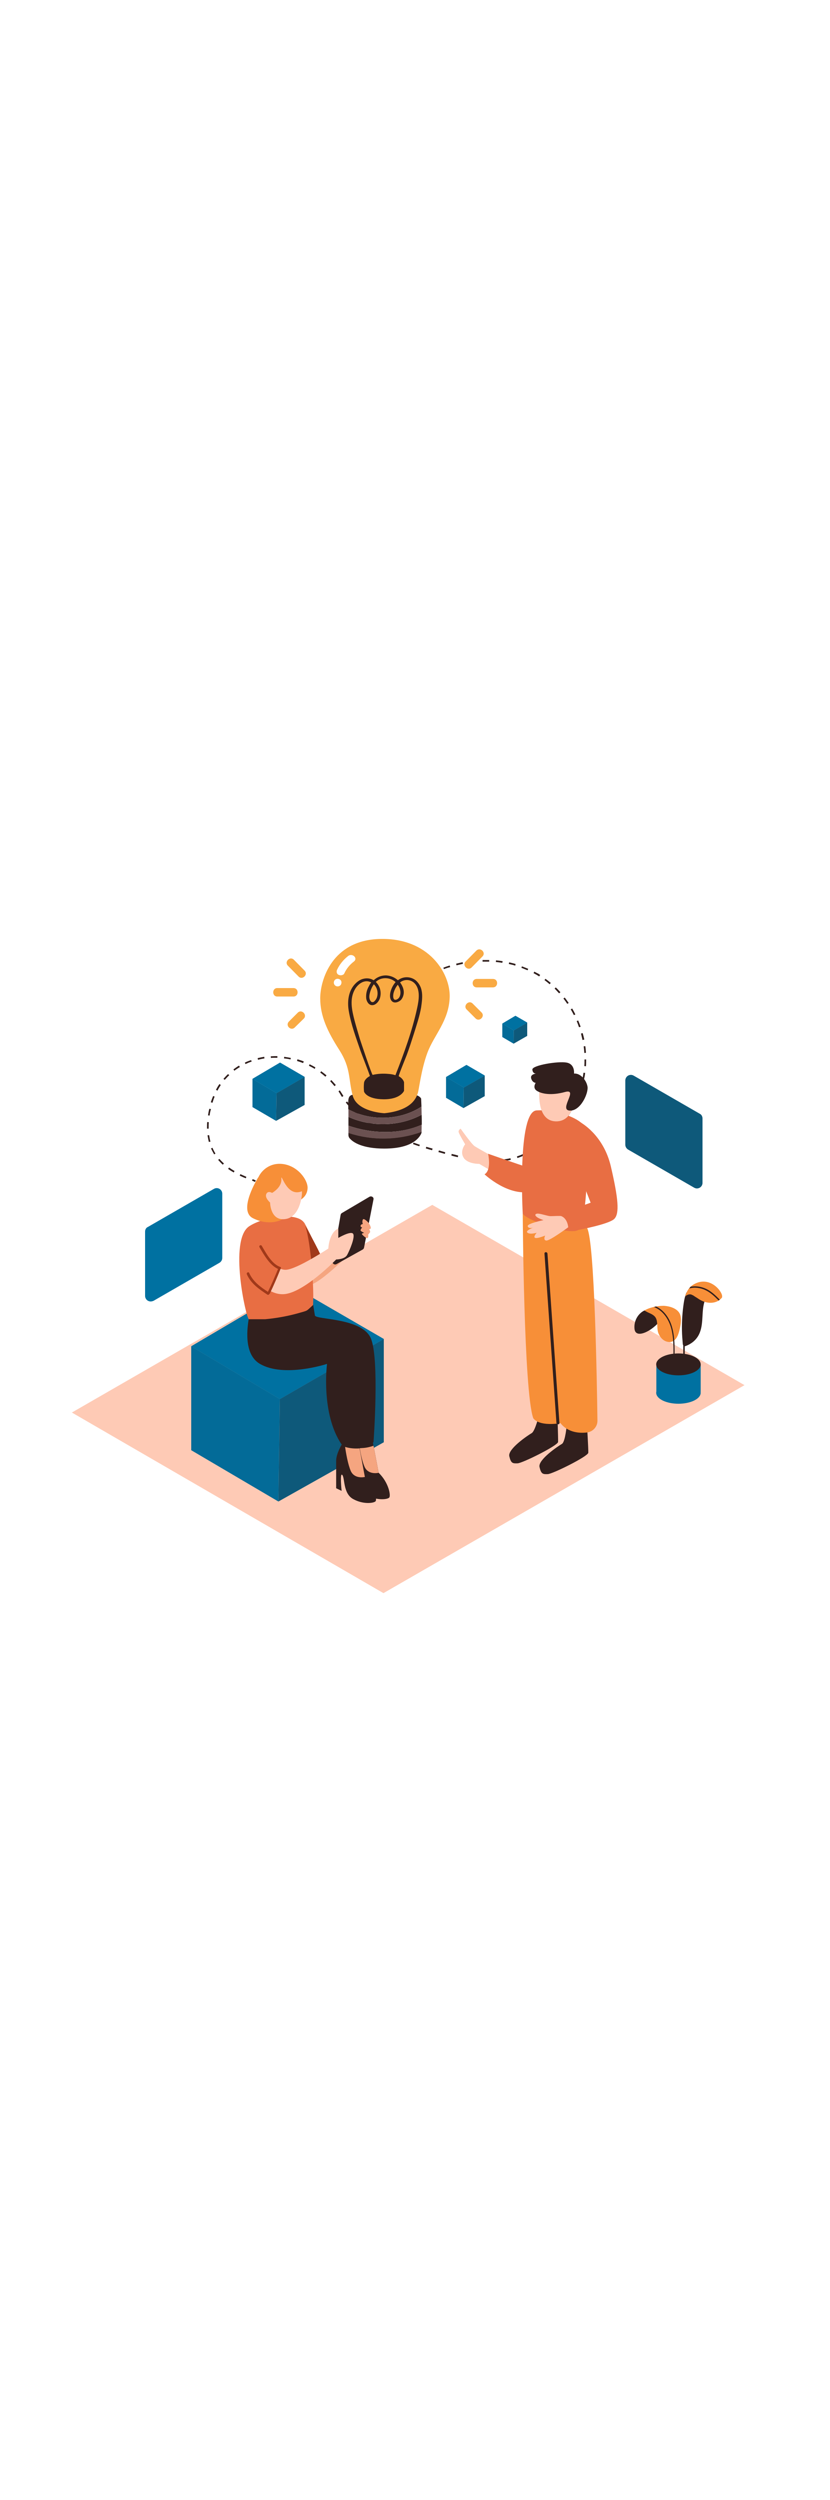 <svg version="1.1" id="Layer_1" xmlns="http://www.w3.org/2000/svg" xmlns:xlink="http://www.w3.org/1999/xlink" x="0px" y="0px" viewBox="0 0 500 500" style="width: 166px;" xml:space="preserve" data-imageid="brainstorming-8" imageName="Brainstorming" class="illustrations_image">
<style type="text/css">
	.st0_brainstorming-8{fill:#FECAB5;}
	.st1_brainstorming-8{fill:url(#SVGID_1_);}
	.st2_brainstorming-8{fill:url(#SVGID_00000070088870942748995910000008157697380455896196_);}
	.st3_brainstorming-8{fill:url(#SVGID_00000047041480737490368350000004261058968769754763_);}
	.st4_brainstorming-8{fill:url(#SVGID_00000162343835082320139540000003776312126409395859_);}
	.st5_brainstorming-8{fill:#311F1D;}
	.st6_brainstorming-8{fill:#68E1FD;}
	.st7_brainstorming-8{opacity:0.29;fill:#311F1D;enable-background:new    ;}
	.st8_brainstorming-8{opacity:7.000000e-02;fill:#311F1D;enable-background:new    ;}
	.st9_brainstorming-8{fill:#F78F38;}
	.st10_brainstorming-8{fill:#E86E43;}
	.st11_brainstorming-8{fill:#6B5151;}
	.st12_brainstorming-8{fill:#F9AA43;}
	.st13_brainstorming-8{fill:#FFFFFF;}
	.st14_brainstorming-8{fill:#F5A580;}
	.st15_brainstorming-8{fill:#A0391A;}
</style>
<polygon id="Base_brainstorming-8" class="st0_brainstorming-8" points="43.3,347.9 231,456.7 448.5,331.4 260.4,222.8 "/>
<g id="Shadow_brainstorming-8">
	
		<linearGradient id="SVGID_1_-brainstorming-8" gradientUnits="userSpaceOnUse" x1="162.202" y1="871.861" x2="150.202" y2="896.121" gradientTransform="matrix(1 0 0 1 0 -498)">
		<stop offset="0" style="stop-color:#6B5151"/>
		<stop offset="1" style="stop-color:#FECAB5"/>
	</linearGradient>
	<path class="st1_brainstorming-8" d="M172.7,336.6c-23.1,13.5-39.6,22.5-75.1,42.8c26.9,16.3,51.8,30,54.8,31.8l75.7-45.5&#10;&#9;&#9;C221.9,362.4,201.4,350.8,172.7,336.6z"/>
	
		<linearGradient id="SVGID_00000012460180952875623770000000952598206794997932_-brainstorming-8" gradientUnits="userSpaceOnUse" x1="214.678" y1="892.766" x2="185.847" y2="909.986" gradientTransform="matrix(1 0 0 1 0 -498)">
		<stop offset="0" style="stop-color:#6B5151"/>
		<stop offset="1" style="stop-color:#FECAB5"/>
	</linearGradient>
	<path style="fill:url(#SVGID_00000012460180952875623770000000952598206794997932_);" d="M207.4,384.4c-11.3,6.6-19.3,11-36.6,20.9&#10;&#9;&#9;c13.1,8,23.3,15.3,24.8,16.2l38.9-22.9C231.4,397,221.4,391.3,207.4,384.4z"/>
	
		<linearGradient id="SVGID_00000137821290659508159970000016013573980765021365_-brainstorming-8" gradientUnits="userSpaceOnUse" x1="333.484" y1="867.243" x2="301.444" y2="886.383" gradientTransform="matrix(1 0 0 1 0 -498)">
		<stop offset="0" style="stop-color:#6B5151"/>
		<stop offset="1" style="stop-color:#FECAB5"/>
	</linearGradient>
	<path style="fill:url(#SVGID_00000137821290659508159970000016013573980765021365_);" d="M322.1,361.5c-11.3,6.6-19.3,11-36.6,20.9&#10;&#9;&#9;c13.1,8,23.3,15.3,24.8,16.2l44.3-26.5C351.5,370.4,336.2,365.5,322.1,361.5z"/>
	
		<linearGradient id="SVGID_00000061465133488972200540000010954630196421843076_-brainstorming-8" gradientUnits="userSpaceOnUse" x1="405.75" y1="832.75" x2="394.46" y2="844.04" gradientTransform="matrix(1 0 0 1 0 -498)">
		<stop offset="0" style="stop-color:#6B5151"/>
		<stop offset="1" style="stop-color:#FECAB5"/>
	</linearGradient>
	<path style="fill:url(#SVGID_00000061465133488972200540000010954630196421843076_);" d="M401.2,330.8c-7.5,4.4-12.9,7.3-24.4,13.9&#10;&#9;&#9;c8.7,5.3,15.5,10.2,16.5,10.8l26.4-15.7C417.7,338.7,410.5,335.4,401.2,330.8z"/>
</g>
<g id="Dashed_Line_brainstorming-8">
	<path class="st5_brainstorming-8" d="M153.6,209c-0.6-0.3-1.2-0.6-1.8-0.8l0.4-0.9c0.6,0.2,1.3,0.5,1.9,0.8L153.6,209z"/>
	<path class="st5_brainstorming-8" d="M148.1,206.8c-1.4-0.5-2.6-1.1-3.7-1.6l0.4-0.9c1.1,0.5,2.3,1,3.6,1.6L148.1,206.8z M140.8,203.3&#10;&#9;&#9;c-1.2-0.7-2.4-1.4-3.4-2.2l0.6-0.8c1,0.7,2.2,1.5,3.3,2.1L140.8,203.3z M134.2,198.6c-1-0.9-1.9-1.9-2.8-2.9l0.8-0.6&#10;&#9;&#9;c0.8,1,1.8,1.9,2.7,2.8L134.2,198.6z M296.6,196.8h-0.9v-1c1.4,0,2.7,0,4-0.1v1C298.7,196.8,297.6,196.8,296.6,196.8L296.6,196.8z&#10;&#9;&#9; M291.6,196.6c-1.3-0.1-2.6-0.2-4-0.4l0.1-1c1.4,0.2,2.7,0.3,4,0.4L291.6,196.6z M303.7,196.4l-0.1-1c1.3-0.2,2.6-0.4,3.9-0.7&#10;&#9;&#9;l0.2,1C306.4,196,305.1,196.2,303.7,196.4z M283.7,195.6c-1.3-0.2-2.6-0.4-4-0.7l0.2-1c1.4,0.3,2.7,0.5,3.9,0.7L283.7,195.6z&#10;&#9;&#9; M311.7,194.6l-0.3-1c1.3-0.4,2.5-0.9,3.7-1.4l0.4,0.9C314.2,193.7,312.9,194.2,311.7,194.6L311.7,194.6z M275.8,194.1&#10;&#9;&#9;c-1.3-0.3-2.6-0.6-3.9-1l0.2-1c1.3,0.3,2.6,0.6,3.9,1L275.8,194.1z M129,192.4c-0.7-1.2-1.3-2.4-1.9-3.6l0.9-0.4&#10;&#9;&#9;c0.5,1.2,1.1,2.4,1.8,3.5L129,192.4z M268,192.1c-1.3-0.4-2.6-0.7-3.9-1.1l0.3-1c1.3,0.4,2.5,0.7,3.8,1.1L268,192.1z M319,191.4&#10;&#9;&#9;l-0.5-0.9c0.7-0.4,1.3-0.8,2-1.2c0.5-0.3,0.9-0.6,1.4-0.9l0.6,0.8l-1.4,0.9C320.4,190.6,319.7,191,319,191.4z M260.3,189.9&#10;&#9;&#9;l-1.8-0.5l-2-0.6l0.3-1l2,0.6l1.8,0.5L260.3,189.9z M252.6,187.5c-1.3-0.4-2.5-0.8-3.8-1.3l0.3-0.9c1.3,0.4,2.5,0.9,3.8,1.3&#10;&#9;&#9;L252.6,187.5z M325.7,186.8l-0.6-0.8c1-0.8,2.1-1.6,3.1-2.5l0.6,0.8C327.8,185.2,326.8,186,325.7,186.8L325.7,186.8z M125.8,184.9&#10;&#9;&#9;c-0.3-1.3-0.6-2.7-0.8-4l1-0.1c0.2,1.3,0.4,2.6,0.8,3.9L125.8,184.9z M245,184.9c-1.2-0.5-2.5-1-3.8-1.4l0.4-0.9&#10;&#9;&#9;c1.2,0.5,2.5,1,3.7,1.4L245,184.9z M237.5,181.9c-1.2-0.5-2.4-1.1-3.7-1.7l0.4-0.9c1.2,0.6,2.4,1.1,3.6,1.6L237.5,181.9z&#10;&#9;&#9; M331.8,181.6l-0.7-0.7c1-0.9,1.9-1.9,2.8-2.8l0.7,0.7C333.8,179.8,332.8,180.7,331.8,181.6L331.8,181.6z M230.3,178.5&#10;&#9;&#9;c-1.2-0.6-2.4-1.3-3.5-1.9l0.5-0.9c1.1,0.6,2.3,1.3,3.5,1.9L230.3,178.5z M124.7,176.9c0-0.3,0-0.6,0-0.9c0-1,0-2.1,0.1-3.1l1,0.1&#10;&#9;&#9;c-0.1,1-0.1,2.1-0.1,3c0,0.3,0,0.6,0,0.9H124.7z M337.4,175.8l-0.8-0.6c0.9-1,1.7-2,2.5-3.1l0.8,0.6&#10;&#9;&#9;C339.1,173.7,338.3,174.8,337.4,175.8L337.4,175.8z M223.3,174.4c-1.1-0.7-2.3-1.5-3.3-2.3l0.6-0.8c1,0.8,2.1,1.5,3.3,2.2&#10;&#9;&#9;L223.3,174.4z M216.8,169.8c-1.1-0.9-2.1-1.8-3.1-2.6l0.7-0.7c0.9,0.9,1.9,1.8,3,2.6L216.8,169.8z M342.3,169.4l-0.8-0.6&#10;&#9;&#9;c0.8-1.1,1.5-2.2,2.1-3.4l0.9,0.5C343.8,167.1,343.1,168.3,342.3,169.4z M126.3,169l-1-0.1c0.2-1.3,0.4-2.6,0.8-4l1,0.2&#10;&#9;&#9;C126.7,166.4,126.4,167.7,126.3,169L126.3,169z M210.9,164.2c-0.9-1-1.8-2-2.6-3.1l0.8-0.6c0.8,1,1.7,2,2.6,3L210.9,164.2z&#10;&#9;&#9; M346.5,162.5l-0.9-0.4c0.6-1.2,1.2-2.4,1.7-3.6l0.9,0.4C347.6,160.1,347,161.3,346.5,162.5L346.5,162.5z M128,161.3l-1-0.3&#10;&#9;&#9;c0.4-1.3,0.9-2.6,1.4-3.8l0.9,0.4C128.8,158.8,128.4,160,128,161.3z M206,157.8c-0.2-0.4-0.5-0.7-0.7-1.1c-0.4-0.8-0.9-1.5-1.4-2.3&#10;&#9;&#9;l0.8-0.6c0.5,0.8,1,1.5,1.5,2.3c0.2,0.4,0.4,0.7,0.7,1.1L206,157.8z M349.7,155.1l-1-0.3c0.5-1.2,0.9-2.5,1.2-3.8l1,0.3&#10;&#9;&#9;C350.5,152.5,350.1,153.8,349.7,155.1L349.7,155.1z M131,154l-0.9-0.5c0.6-1.2,1.3-2.4,2.1-3.5l0.8,0.6&#10;&#9;&#9;C132.3,151.7,131.6,152.8,131,154z M201.5,151.3c-0.8-1-1.7-2-2.6-3l0.7-0.7c0.9,1,1.8,2,2.7,3L201.5,151.3z M135.4,147.5l-0.8-0.6&#10;&#9;&#9;c0.9-1,1.8-2,2.8-2.9l0.7,0.7C137.2,145.5,136.3,146.5,135.4,147.5L135.4,147.5z M351.8,147.3l-1-0.2c0.3-1.3,0.5-2.6,0.7-3.9&#10;&#9;&#9;l1,0.1C352.4,144.7,352.1,146,351.8,147.3L351.8,147.3z M196,145.6c-1-0.9-2-1.7-3.1-2.5l0.6-0.8c1.1,0.8,2.1,1.6,3.2,2.5&#10;&#9;&#9;L196,145.6z M141.2,142l-0.6-0.8c1.1-0.8,2.2-1.6,3.4-2.3l0.5,0.9C143.3,140.5,142.2,141.2,141.2,142z M189.6,140.9&#10;&#9;&#9;c-1.1-0.7-2.3-1.3-3.5-1.9l0.4-0.9c1.2,0.6,2.4,1.2,3.5,1.9L189.6,140.9z M353,139.3l-1-0.1c0.1-1.3,0.1-2.6,0.1-4h1&#10;&#9;&#9;C353.1,136.7,353.1,138,353,139.3z M147.9,138l-0.4-0.9c1.2-0.6,2.5-1.1,3.8-1.5l0.3,0.9C150.3,136.9,149.1,137.4,147.9,138z&#10;&#9;&#9; M182.6,137.4c-1.2-0.5-2.5-0.9-3.7-1.3l0.3-1c1.3,0.4,2.6,0.8,3.8,1.3L182.6,137.4z M155.4,135.4l-0.2-1c1.3-0.3,2.6-0.6,4-0.8&#10;&#9;&#9;l0.1,1C157.9,134.8,156.6,135.1,155.4,135.4L155.4,135.4z M175,135.2c-1.3-0.3-2.6-0.5-3.9-0.6l0.1-1c1.3,0.2,2.7,0.4,4,0.7&#10;&#9;&#9;L175,135.2z M163.2,134.3l-0.1-1c0.8,0,1.6-0.1,2.4-0.1l0,0c0.5,0,1.1,0,1.6,0v1c-0.5,0-1.1,0-1.6,0&#10;&#9;&#9;C164.8,134.2,164,134.2,163.2,134.3L163.2,134.3z M352,131.3c-0.1-1.3-0.2-2.6-0.4-4l1-0.1c0.2,1.3,0.3,2.7,0.4,4L352,131.3z&#10;&#9;&#9; M350.9,123.5c-0.3-1.3-0.6-2.6-0.9-3.9l1-0.3c0.4,1.3,0.7,2.6,1,3.9L350.9,123.5z M229.7,118.6l-1-0.2c0.3-1.3,0.7-2.6,1.2-3.9&#10;&#9;&#9;l0.9,0.3C230.3,116,230,117.3,229.7,118.6L229.7,118.6z M348.8,115.8c-0.4-1.2-0.9-2.5-1.4-3.7l0.9-0.4c0.5,1.2,1,2.5,1.5,3.8&#10;&#9;&#9;L348.8,115.8z M232.3,111.1l-0.9-0.4c0.6-1.2,1.2-2.4,1.8-3.6l0.9,0.5C233.4,108.8,232.8,109.9,232.3,111.1L232.3,111.1z&#10;&#9;&#9; M345.7,108.5c-0.6-1.2-1.2-2.3-1.9-3.5l0.9-0.5c0.7,1.2,1.3,2.3,1.9,3.6L345.7,108.5z M236.2,104.2l-0.8-0.6&#10;&#9;&#9;c0.7-1.1,1.5-2.2,2.4-3.3l0.8,0.6C237.6,102.1,236.9,103.1,236.2,104.2L236.2,104.2z M341.7,101.7c-0.7-1.1-1.5-2.2-2.3-3.2&#10;&#9;&#9;l0.8-0.6c0.8,1,1.6,2.2,2.4,3.3L341.7,101.7z M241,98l-0.7-0.7c0.9-1,1.9-2,2.8-2.9l0.7,0.7C242.9,96.1,241.9,97,241,98z&#10;&#9;&#9; M336.8,95.4c-0.9-1-1.8-2-2.7-2.9l0.7-0.7c1,0.9,1.9,1.9,2.8,2.9L336.8,95.4z M246.7,92.5l-0.6-0.8c1-0.8,2.1-1.7,3.2-2.5l0.6,0.8&#10;&#9;&#9;C248.8,90.8,247.8,91.7,246.7,92.5L246.7,92.5z M331.1,89.9c-1-0.9-2-1.7-3.1-2.5l0.6-0.8c1.1,0.8,2.1,1.6,3.2,2.5L331.1,89.9z&#10;&#9;&#9; M253.1,87.9l-0.5-0.8c1.1-0.7,2.3-1.4,3.4-2.1l0.5,0.9C255.4,86.4,254.3,87.1,253.1,87.9L253.1,87.9z M324.8,85.2&#10;&#9;&#9;c-0.5-0.3-1-0.7-1.6-1s-1.2-0.7-1.8-1l0.5-0.9c0.6,0.3,1.2,0.7,1.9,1s1.1,0.7,1.6,1L324.8,85.2z M260,83.9l-0.5-0.9&#10;&#9;&#9;c1.2-0.6,2.4-1.2,3.7-1.7l0.4,0.9C262.5,82.8,261.3,83.3,260,83.9L260,83.9z M317.8,81.5c-1.2-0.5-2.4-1-3.7-1.5l0.3-0.9&#10;&#9;&#9;c1.3,0.5,2.5,1,3.8,1.5L317.8,81.5z M267.4,80.8l-0.3-0.9c1.3-0.5,2.5-0.9,3.8-1.3l0.3,1C269.9,79.9,268.6,80.3,267.4,80.8&#10;&#9;&#9;L267.4,80.8z M310.4,78.7c-1.2-0.4-2.5-0.7-3.9-1l0.2-1c1.3,0.3,2.6,0.6,3.9,1L310.4,78.7z M275,78.5l-0.2-1&#10;&#9;&#9;c1.3-0.3,2.6-0.6,3.9-0.9l0.2,1C277.6,77.9,276.3,78.2,275,78.5z M302.6,77c-1.3-0.2-2.6-0.4-3.9-0.5l0.1-1c1.3,0.1,2.7,0.3,4,0.5&#10;&#9;&#9;L302.6,77z M282.8,77l-0.1-1c1.3-0.2,2.7-0.3,4-0.4l0.1,1C285.5,76.6,284.1,76.8,282.8,77L282.8,77z M294.7,76.3c-1.3,0-2.6,0-4,0&#10;&#9;&#9;v-1c1.4,0,2.7,0,4,0V76.3z"/>
	<path class="st5_brainstorming-8" d="M228.5,124.6l-1-0.1c0.1-0.7,0.2-1.3,0.3-2l1,0.2C228.7,123.2,228.6,123.9,228.5,124.6z"/>
</g>
<g id="Big_Box_brainstorming-8">
	<polygon class="st6_brainstorming-8 targetColor" points="167.7,401.5 231.2,365.8 231.2,303.6 168.6,339.8 &#9;" style="fill: rgb(0, 113, 161);"/>
	<polygon class="st6_brainstorming-8 targetColor" points="115.2,308 115.2,370.6 167.7,401.5 168.6,339.8 &#9;" style="fill: rgb(0, 113, 161);"/>
	<polygon class="st6_brainstorming-8 targetColor" points="115.2,308 168.6,339.8 231.2,303.6 176.5,271.9 &#9;" style="fill: rgb(0, 113, 161);"/>
	<polygon class="st7_brainstorming-8" points="167.7,401.5 231.2,365.8 231.2,303.6 168.6,339.8 &#9;"/>
	<polygon class="st8_brainstorming-8" points="115.2,308 115.2,370.6 167.7,401.5 168.6,339.8 &#9;"/>
	<polygon class="st6_brainstorming-8 targetColor" points="115.2,308 168.6,339.8 231.2,303.6 176.5,271.9 &#9;" style="fill: rgb(0, 113, 161);"/>
</g>
<g id="Character_Male_brainstorming-8">
	<path class="st5_brainstorming-8" d="M324.9,348.8c0,0-2.5,10.3-4.6,11.5s-14.5,9.5-13.5,13.9s2.1,4.4,5,4.3s24.3-10.7,24.4-12.9&#10;&#9;&#9;s-0.5-18.6-0.5-18.6L324.9,348.8z"/>
	<path class="st5_brainstorming-8" d="M341.5,354.7c0,0-0.9,10.9-3,12.1s-14.5,9.5-13.5,13.9s2.1,4.4,5,4.3s24.3-10.7,24.4-12.9s-0.9-18.4-0.9-18.4&#10;&#9;&#9;L341.5,354.7z"/>
	<path class="st9_brainstorming-8" d="M314.9,228c0,0,0.6,106.9,6.3,123.2c0,0,2.4,5.2,16.5,3.1c0,0,4.4,7,16,5.6c3.6-0.5,6.3-3.6,6.2-7.2&#10;&#9;&#9;c-0.3-23.1-1.7-107.6-6.2-115.9C348.4,227.2,314.9,228,314.9,228z"/>
	<path class="st0_brainstorming-8" d="M294,192.1c0,0-6.1-3.4-8-4.6s-8.5-10.6-8.5-10.6s-1.5,0.8-1.2,2.1s3.9,7.3,3.9,7.3s-3.4,4.2-0.9,8.1&#10;&#9;&#9;s9.4,3.7,9.4,3.7l7.2,4.2L294,192.1z"/>
	<path class="st10_brainstorming-8" d="M314.9,228c0,0-3.4-61.4,8.3-62.1s29.7,5,30.5,13.1s0.2,55.4-5.3,58.9S316.2,231.6,314.9,228z"/>
	<path class="st0_brainstorming-8" d="M325,152.6c0,0-2.4,19.5,9.7,19.9s12.1-17.7,12.1-17.7s3.7-2.8,2.2-5s-3.1-1.2-3.1-1.2s-4-8.3-10.6-7.4&#10;&#9;&#9;C329.4,141.9,325,146.8,325,152.6z"/>
	<path class="st5_brainstorming-8" d="M345.8,143.7c0,0,0.7-5.6-4.4-6.6s-20.9,1.6-20.7,4.2s2.2,2.4,2.2,2.4s-3.7,0.4-2.9,3s2.7,2.6,2.7,2.6&#10;&#9;&#9;s-2.1,3,0.7,4.8s8.6,3,17,0.7s-3.9,10.7,2.7,11.2s11.6-10.6,10.8-14.6S349.5,143.4,345.8,143.7z"/>
	<path class="st10_brainstorming-8" d="M349.5,173c0,0,14,7.3,18.5,26.7s5.3,28.4,2,31.6s-21.6,6.6-21.6,6.6c-1.1-4.7-0.7-9.6,1-14.1l6.4-2.3&#10;&#9;&#9;l-7.4-19.1"/>
	<path class="st10_brainstorming-8" d="M316.2,199.6c-1.7-0.4-22.2-7.6-22.2-7.6s2.3,9.7-2.1,12.4c0,0,15,14.2,29.2,10.1S316.2,199.6,316.2,199.6z"/>
	<path class="st5_brainstorming-8" d="M329.8,252.2c-0.1-1.2-1.9-1.2-1.8,0l7.2,101.9c0.1,1.2,1.9,1.2,1.8,0L329.8,252.2z"/>
	<path class="st0_brainstorming-8" d="M338.2,229.6c-0.7-0.3-4.6,0-6.5,0s-6.5-1.8-8.2-1.5s-1.1,1.5,0.6,2.5c1.1,0.6,2.2,1,3.3,1.4c0,0-10,2-9.5,3.7&#10;&#9;&#9;s3.3,0.8,3.3,0.8s-5.1,1.9-3.4,3.1s5.5,0,5.5,0s-2.3,2.6-0.9,3.1s6-1.4,6-1.4s-1.4,2.8,0.7,3s13.2-8,13.2-8S342,231.2,338.2,229.6z&#10;&#9;&#9;"/>
</g>
<g id="Lamp_brainstorming-8">
	<path class="st5_brainstorming-8" d="M254.1,174.5c0-1.9,0-3.9-0.1-6c-13.1,7.1-30.3,7.6-44.1,1.3v5.3c7.2,2.5,14.8,3.8,22.4,3.8&#10;&#9;&#9;C239.8,178.9,247.2,177.5,254.1,174.5z"/>
	<path class="st5_brainstorming-8" d="M209.9,179.4v1.4c0,0.8,0.4,1.7,1,2.2c1.9,2.1,7.4,5.9,20.6,5.9c18,0,21.5-7.5,22.3-9.1&#10;&#9;&#9;c0.1-0.4,0.2-0.8,0.2-1.2C239.8,183.9,224.3,184.1,209.9,179.4z"/>
	<path class="st5_brainstorming-8" d="M253.9,163.6c-0.1-2.8-0.2-4.8-0.2-4.8s-0.8-2-4.5-2.4s-36.6,0-36.6,0c-0.6,0.3-2.8,0.1-2.8,4.2v4.6&#10;&#9;&#9;C223.4,172.6,241.3,171.9,253.9,163.6z"/>
	<path class="st11_brainstorming-8" d="M254,168.5c0-1.7-0.1-3.4-0.1-4.9c-12.6,8.3-30.5,9-44,1.6v4.6C223.7,176.1,240.9,175.6,254,168.5z"/>
	<path class="st11_brainstorming-8" d="M232.3,178.9c-7.6,0-15.2-1.3-22.4-3.8v4.4c14.3,4.7,29.8,4.5,44-0.6c0.1-1,0.1-2.6,0.1-4.4&#10;&#9;&#9;C247.2,177.4,239.8,178.9,232.3,178.9z"/>
	<path class="st12_brainstorming-8" d="M231.6,167.6c0,0-16.4-0.7-19.1-10.5s-1-16.5-8.1-27.6s-11.5-20.4-11.5-31.1s6.8-35.1,36.1-35.8&#10;&#9;&#9;s42.3,20.7,41.9,35s-9.5,23-13.4,33.5s-5.1,22.7-5.9,24.7S248.6,165.8,231.6,167.6z"/>
	<path class="st5_brainstorming-8" d="M254,93.8c-0.4-2.4-1.7-4.6-3.5-6.2c-3.1-2.5-7.6-2.6-10.8-0.1c-1.9-1.7-4.2-2.7-6.7-2.9&#10;&#9;&#9;c-2.9-0.2-5.8,0.9-7.9,2.9c-0.5-0.3-1.1-0.6-1.7-0.8c-2.7-0.8-5.6-0.2-7.8,1.5c-5.6,4.2-6.6,11.5-5.5,17.8&#10;&#9;&#9;c1.4,8.2,4.4,16.2,7.1,24.1c0.4,1.3,5.8,15,5.6,15.1s-0.4,0.2-0.5,0.3c0,0-2.6,1.4-3,3.7c-0.2,1.8-0.2,3.6,0,5.4&#10;&#9;&#9;c0,0,1.4,4.5,11.7,4.6s12.4-5.1,12.4-5.1V149c0,0-0.3-2.1-3.2-3.7c-0.3-0.2,4.4-11.6,4.8-12.7c1.6-4.3,3-8.7,4.4-13.1&#10;&#9;&#9;c1.6-5.2,3.4-10.4,4.3-15.7C254.1,100.8,254.7,97.1,254,93.8z M241.2,94.2c0.2,1.8-0.3,4.3-2.5,5c-2.4,0.7-1.9-3.3-1.5-4.4&#10;&#9;&#9;c0.5-1.7,1.3-3.2,2.4-4.6C240.5,91.4,241,92.7,241.2,94.2L241.2,94.2z M225.2,89.9c2.1,2.1,2.8,5.3,1.8,8.1&#10;&#9;&#9;c-0.3,0.8-0.8,1.5-1.4,2.1c-0.5,0.6-1.4,0.8-2,0.3c-0.2-0.2-0.4-0.4-0.5-0.6c-1-1.6-0.6-3.6-0.1-5.3&#10;&#9;&#9;C223.5,92.8,224.2,91.3,225.2,89.9L225.2,89.9z M238.2,144.7c-1.4-0.5-2.9-0.7-4.4-0.8c-3.1-0.3-6.3-0.1-9.3,0.6&#10;&#9;&#9;c-0.5,0.1-7.1-19.8-7.7-21.6c-1.1-3.7-2.2-7.4-3.2-11.1c-1.6-6.2-3.2-13.1,0.3-19c1.9-3.2,5.8-6.1,9.7-4l0,0&#10;&#9;&#9;c-0.7,0.9-1.2,1.9-1.7,2.9c-1.1,2.1-1.5,4.4-1.3,6.7c0.2,1.7,1.4,4.1,3.6,4.1s3.8-2.1,4.5-3.7c0.8-2.2,0.8-4.6,0-6.8&#10;&#9;&#9;c-0.5-1.3-1.3-2.5-2.3-3.5c0.8-0.8,1.8-1.4,2.9-1.8c3.1-1,6.6-0.3,9,1.9c-1.3,1.5-2.3,3.3-2.9,5.3c-0.6,1.9-0.9,4.9,0.9,6.4&#10;&#9;&#9;c1.6,1.3,4.1,0.2,5.3-1c1.5-1.8,2-4.2,1.4-6.5c-0.4-1.5-1.1-2.8-2-4c2.5-2,6-1.9,8.4,0.2c4.1,3.7,2.9,10.6,1.9,15.2&#10;&#9;&#9;C248.3,118.1,243.4,131.4,238.2,144.7L238.2,144.7z"/>
	<path class="st13_brainstorming-8" d="M209.7,72.9c-2.8,2.2-5.1,5-6.6,8.2c-0.6,1.1-0.3,2.5,0.8,3.1c0,0,0,0,0.1,0c1,0.6,2.9,0.3,3.4-0.8&#10;&#9;&#9;c1.3-2.9,3.3-5.3,5.8-7.2C215.8,74.2,212.2,70.9,209.7,72.9z"/>
	<path class="st13_brainstorming-8" d="M203.4,86.6c-1.3,0-2.3,1-2.3,2.3s1,2.3,2.3,2.3l0,0c1.3,0,2.3-1,2.3-2.3C205.8,87.7,204.7,86.6,203.4,86.6&#10;&#9;&#9;C203.5,86.6,203.5,86.6,203.4,86.6z"/>
	<path class="st12_brainstorming-8" d="M287,69.6l-6.5,6.6c-2.3,2.3,1.3,5.9,3.6,3.6l6.5-6.6C293,70.9,289.4,67.3,287,69.6z"/>
	<path class="st12_brainstorming-8" d="M297,86.7h-9.8c-3.3,0-3.3,5.1,0,5.1h9.8C300.3,91.7,300.3,86.7,297,86.7z"/>
	<path class="st12_brainstorming-8" d="M290.1,106.9l-5.4-5.4c-2.3-2.3-5.9,1.3-3.6,3.6l5.4,5.4C288.8,112.8,292.4,109.2,290.1,106.9z"/>
	<path class="st12_brainstorming-8" d="M177,75.1l6.5,6.6c2.3,2.3-1.3,5.9-3.6,3.6l-6.5-6.6C171.1,76.4,174.7,72.8,177,75.1z"/>
	<path class="st12_brainstorming-8" d="M167,92.2h9.8c3.3,0,3.3,5.1,0,5.1H167C163.8,97.3,163.8,92.2,167,92.2z"/>
	<path class="st12_brainstorming-8" d="M174,112.4l5.4-5.4c2.3-2.3,5.9,1.3,3.6,3.6l-5.4,5.3C175.3,118.3,171.7,114.8,174,112.4z"/>
</g>
<g id="Screen_1_brainstorming-8">
	<path class="st6_brainstorming-8 targetColor" d="M87.4,238.9v38.7c0,1.9,1.5,3.4,3.4,3.4c0.6,0,1.2-0.2,1.7-0.4l39.7-22.9c1-0.6,1.7-1.7,1.7-2.9v-38.7&#10;&#9;&#9;c0-1.9-1.5-3.4-3.4-3.4c-0.6,0-1.2,0.2-1.7,0.5l-39.7,22.9C88.1,236.5,87.4,237.6,87.4,238.9z" style="fill: rgb(0, 113, 161);"/>
</g>
<g id="Screen_2_brainstorming-8">
	<path class="st6_brainstorming-8 targetColor" d="M423.2,170.8v38.7c0,1.9-1.5,3.4-3.4,3.4c-0.6,0-1.2-0.2-1.7-0.5l-39.7-22.9c-1-0.6-1.7-1.7-1.7-2.9v-38.7&#10;&#9;&#9;c0-1.9,1.5-3.4,3.4-3.4c0.6,0,1.2,0.2,1.7,0.5l39.7,22.9C422.6,168.4,423.2,169.6,423.2,170.8z" style="fill: rgb(0, 113, 161);"/>
	<path class="st7_brainstorming-8" d="M423.2,170.8v38.7c0,1.9-1.5,3.4-3.4,3.4c-0.6,0-1.2-0.2-1.7-0.5l-39.7-22.9c-1-0.6-1.7-1.7-1.7-2.9v-38.7&#10;&#9;&#9;c0-1.9,1.5-3.4,3.4-3.4c0.6,0,1.2,0.2,1.7,0.5l39.7,22.9C422.6,168.4,423.2,169.6,423.2,170.8z"/>
</g>
<g id="Plant_brainstorming-8">
	<polyline class="st6_brainstorming-8 targetColor" points="395.4,318.9 395.4,335.4 422.1,335.4 422.1,318.9 &#9;" style="fill: rgb(0, 113, 161);"/>
	<ellipse class="st5_brainstorming-8" cx="408.7" cy="318.9" rx="13.4" ry="6.6"/>
	<ellipse class="st6_brainstorming-8 targetColor" cx="408.7" cy="336" rx="13.4" ry="6.6" style="fill: rgb(0, 113, 161);"/>
	<path class="st5_brainstorming-8" d="M423.6,280.5c-2.8-1.1-6.7-5-10.1-4.9c-1.3,3.2-1.7,6.9-2.1,10.1c-0.6,5.6-0.8,11.3-0.4,16.9&#10;&#9;&#9;c0.1,1.3,0.2,2.5,0.3,3.8c0,0.4,0.1,0.7,0.3,1.1v13.1c0,0.2,0.3,0.4,0.5,0.4s0.3-0.2,0.4-0.4V308c1.3-0.4,2.6-1,3.8-1.8&#10;&#9;&#9;c2.5-1.6,4.4-4,5.4-6.8c2.2-6,0.8-12.7,2.8-18.6C424.2,280.8,424,280.7,423.6,280.5z"/>
	<path class="st9_brainstorming-8" d="M417.9,270.7c-1.6,0.9-2.9,2.3-3.8,3.9c-0.2,0.4-0.4,0.8-0.6,1.2l-0.1,0.2l0,0c-0.3,0.7-0.5,1.4-0.6,2.1&#10;&#9;&#9;c0.3-0.5,0.8-0.9,1.4-1.1c0.7-0.3,1.5-0.4,2.2-0.2c0.7,0.3,1.4,0.6,2,1.1c1,0.6,1.9,1.2,2.8,1.8c4.4,2.8,10.3,3.1,13.7-1&#10;&#9;&#9;c0.1-0.2,0.1-0.3,0.1-0.5C435.6,275.4,427.7,265,417.9,270.7z"/>
	<path class="st5_brainstorming-8" d="M433,280.4l0.5-0.4c0-0.1,0-0.2-0.1-0.3c-2.7-2.7-5.5-5.4-9.2-6.8c-2.6-1-5.5-1.3-8.2-0.8&#10;&#9;&#9;c-0.3,0.4-0.6,0.7-0.8,1.1c3-1,6.7-0.4,9.4,0.8c3.2,1.4,5.8,3.9,8.2,6.3C432.9,280.4,432.9,280.4,433,280.4z"/>
	<path class="st5_brainstorming-8" d="M388.2,286.4c-4,2-6.3,6.3-6,10.7c0.3,7.9,13.3,0.2,16.7-6.5s4,2.8,4,2.8"/>
	<path class="st9_brainstorming-8" d="M399.9,283.6c-2.4,0-4.9,0.3-7.2,1c-1.6,0.4-3.1,1-4.5,1.8c0.8,0.5,1.7,1,2.6,1.4c1.6,0.7,3.3,1.5,4.2,3&#10;&#9;&#9;c0.2,0.4,0.4,0.8,0.5,1.2c0.8,2.6,0.1,5.7,1.2,8.3s3.2,4.9,6.3,5.1c3.7,0.2,5.3-3.3,6.1-6.3s1.7-7.2,0.6-10.3&#10;&#9;&#9;C408.2,285.1,403.3,283.8,399.9,283.6z"/>
	<path class="st5_brainstorming-8" d="M404.7,295.9c-1.5-5-4.8-9.7-9.5-11.9H395l-0.2,0.1c-0.3,0.1-0.6,0.2-0.9,0.2c5.5,2.1,9,7.5,10.5,13.1&#10;&#9;&#9;c1.8,7.1,1.2,14.9,1.2,22.2c0,0.2,0.2,0.4,0.4,0.3c0.2,0,0.3-0.2,0.3-0.3C406.3,311.9,407,303.5,404.7,295.9z"/>
</g>
<g id="Small_Boxes_brainstorming-8">
	<polygon class="st6_brainstorming-8 targetColor" points="166.3,172.2 183.5,162.6 183.5,145.7 166.6,155.5 &#9;" style="fill: rgb(0, 113, 161);"/>
	<polygon class="st6_brainstorming-8 targetColor" points="152.1,146.9 152.1,163.9 166.3,172.2 166.6,155.5 &#9;" style="fill: rgb(0, 113, 161);"/>
	<polygon class="st6_brainstorming-8 targetColor" points="152.1,146.9 166.6,155.5 183.5,145.7 168.7,137.1 &#9;" style="fill: rgb(0, 113, 161);"/>
	<polygon class="st7_brainstorming-8" points="166.3,172.2 183.5,162.6 183.5,145.7 166.6,155.5 &#9;"/>
	<polygon class="st8_brainstorming-8" points="152.1,146.9 152.1,163.9 166.3,172.2 166.6,155.5 &#9;"/>
	<polygon class="st6_brainstorming-8 targetColor" points="152.1,146.9 166.6,155.5 183.5,145.7 168.7,137.1 &#9;" style="fill: rgb(0, 113, 161);"/>
	<polygon class="st6_brainstorming-8 targetColor" points="279.2,164.5 292,157.3 292,144.9 279.4,152.1 &#9;" style="fill: rgb(0, 113, 161);"/>
	<polygon class="st6_brainstorming-8 targetColor" points="268.7,145.8 268.7,158.3 279.2,164.5 279.4,152.1 &#9;" style="fill: rgb(0, 113, 161);"/>
	<polygon class="st6_brainstorming-8 targetColor" points="268.7,145.8 279.4,152.1 292,144.9 281,138.5 &#9;" style="fill: rgb(0, 113, 161);"/>
	<polygon class="st7_brainstorming-8" points="279.2,164.5 292,157.3 292,144.9 279.4,152.1 &#9;"/>
	<polygon class="st8_brainstorming-8" points="268.7,145.8 268.7,158.3 279.2,164.5 279.4,152.1 &#9;"/>
	<polygon class="st6_brainstorming-8 targetColor" points="268.7,145.8 279.4,152.1 292,144.9 281,138.5 &#9;" style="fill: rgb(0, 113, 161);"/>
	<polygon class="st6_brainstorming-8 targetColor" points="309.4,125.7 317.6,121 317.6,113 309.5,117.7 &#9;" style="fill: rgb(0, 113, 161);"/>
	<polygon class="st6_brainstorming-8 targetColor" points="302.6,113.6 302.6,121.7 309.4,125.7 309.5,117.7 &#9;" style="fill: rgb(0, 113, 161);"/>
	<polygon class="st6_brainstorming-8 targetColor" points="302.6,113.6 309.5,117.7 317.6,113 310.5,108.9 &#9;" style="fill: rgb(0, 113, 161);"/>
	<polygon class="st7_brainstorming-8" points="309.4,125.7 317.6,121 317.6,113 309.5,117.7 &#9;"/>
	<polygon class="st8_brainstorming-8" points="302.6,113.6 302.6,121.7 309.4,125.7 309.5,117.7 &#9;"/>
	<polygon class="st6_brainstorming-8 targetColor" points="302.6,113.6 309.5,117.7 317.6,113 310.5,108.9 &#9;" style="fill: rgb(0, 113, 161);"/>
</g>
<g id="Character_Female_brainstorming-8">
	<path class="st14_brainstorming-8" d="M175.5,253c0,0,3.6,17.3,10.1,18.1s30.5-24.4,30.5-24.4l1.4-5.6L191.8,254c-1.7-8.3-8.3-20.3-8.3-20.3&#10;&#9;&#9;s-3.5-3.8-9.9-2.4s-4.6,12-4.6,12"/>
	<path class="st15_brainstorming-8" d="M182.6,232.8c0,0,10.3,18.7,11.1,21.6s-2.9,2.6-2.9,2.6l-5.5,1.9"/>
	<path class="st5_brainstorming-8" d="M185.9,266.5c0,0,3.4,20.2,3.8,22.9s28.4,1.3,33.7,13.8s1.6,62.6,1.6,62.6s-6.1,3.6-11,2s-4.2-55.3-4.2-55.3&#10;&#9;&#9;l-32-17l-3.3-22.9L185.9,266.5z"/>
	<path class="st5_brainstorming-8" d="M153.6,276.9c-0.9,2.4-11.6,33.2,3,41.7s40.4,0,40.4,0s-3.9,30,8.9,48.7c0,0,6,1.8,10.3-0.1l-0.4-51.4&#10;&#9;&#9;c0,0-0.6-12.9-10.5-15.8s-23.9-6.9-23.9-6.9s-1.9-22-3.2-22S153.6,276.9,153.6,276.9z"/>
	<path class="st5_brainstorming-8" d="M228.1,384.2c6.1,5.9,7.4,13.7,6.4,14.9s-7.4,2-13.5-1.4s-4.9-12.8-6.5-14.6s-0.4,9.6-0.4,9.6l-3.3-1.6v-16.6&#10;&#9;&#9;c0-4.3,3.3-9.7,3.3-9.7l10.3-0.1L228.1,384.2"/>
	<path class="st14_brainstorming-8" d="M218.1,369.3l-1.4,0.1c0.6,3.6,1.7,8.6,3,11.4c2.4,4.9,8.4,3.4,8.4,3.4l-3.1-16.3&#10;&#9;&#9;C222.8,368.7,220.5,369.2,218.1,369.3z"/>
	<path class="st5_brainstorming-8" d="M219.8,386.6c6.1,5.9,7.5,13.7,6.4,14.8s-7.4,2-13.5-1.4s-4.9-12.7-6.5-14.5s-0.4,9.6-0.4,9.6l-3.3-1.6V377&#10;&#9;&#9;c0-4.3,3.3-9.7,3.3-9.7l10.3-0.1L219.8,386.6"/>
	<path class="st14_brainstorming-8" d="M207.9,368.6c0.4,3.1,1.7,10.8,3.5,14.7c2.4,4.9,8.4,3.4,8.4,3.4l-3.2-17.2&#10;&#9;&#9;C213.7,369.7,210.7,369.5,207.9,368.6z"/>
	<path class="st10_brainstorming-8" d="M159.7,291.7c6.4-0.6,12.8-1.7,19.1-3.4c7.2-2.1,5.2-1,9.8-5.2c0.8-14-2.4-46.5-6-50.3&#10;&#9;&#9;c-5.3-5.6-24-2.7-32.5,2.9c-12.4,8.2-1.9,55.2-0.2,56C150,291.7,159.6,291.7,159.7,291.7z"/>
	<path class="st5_brainstorming-8" d="M206,227.7l16.6-9.8c0.7-0.4,1.7-0.2,2.2,0.5c0.2,0.3,0.3,0.7,0.2,1.1l-5.7,29.1c-0.1,0.5-0.4,0.8-0.8,1.1&#10;&#9;&#9;l-15.8,8.8c-0.8,0.4-1.7,0.2-2.2-0.6c-0.2-0.3-0.2-0.7-0.2-1l4.9-28.1C205.3,228.3,205.6,227.9,206,227.7z"/>
	<path class="st14_brainstorming-8" d="M222.2,233.8c0,0-2.9-3.3-3.6-2.2c-0.4,0.9-0.4,1.9,0,2.7c0,0-1.3,0.2-1.4,1.1s1,1,1,1s-1.1,1.2-1,1.8&#10;&#9;&#9;s2.3,1.4,2.1,1.5s-1.8,0.2-1.1,1s2.7,2.6,3.3,2s0.3-2,0.3-2s1.1-1.1,1.2-1.7c-0.1-0.5-0.3-1.1-0.6-1.5c0,0,0.8-0.2,0.9-0.5&#10;&#9;&#9;S223.5,236,222.2,233.8z"/>
	<path class="st9_brainstorming-8" d="M181.4,219.6c0.1-0.3,3.7-2,3.9-6.9s-6.1-13.9-15.8-14.6s-15.9,8-14.8,14.1s2.7,13.2,12,12.8"/>
	<path class="st9_brainstorming-8" d="M155.5,206.3c0,0-12.4,19.8-3.2,24.5s17.8,1.9,19.9-1.1S162.3,206.9,155.5,206.3z"/>
	<path class="st0_brainstorming-8" d="M181.8,214.6c0.5-0.2-0.2,15.1-9.6,16.7s-9.5-9.9-9.5-9.9s-3.3-2.8-2.3-5.1s3.5-0.7,3.5-0.7s5.9-3.2,5.6-8.3&#10;&#9;&#9;S172.4,218.6,181.8,214.6z"/>
	<path class="st0_brainstorming-8" d="M154.5,251c0,0,11.1,11.4,17.9,10.9s25.4-12.8,25.4-12.8s0.2-9.3,6-12.1v5.7c0,0,7.5-4.4,8.9-2.5&#10;&#9;&#9;s-2.1,10.1-3.6,12.8s-6.6,2.7-6.6,2.7s-19.4,20.1-31.5,20.9s-22.1-15.8-22.1-15.8L154.5,251z"/>
	<path class="st10_brainstorming-8" d="M158.1,246.7l11.7,10.2c0,0-7.7,21.1-10.5,21.1s-10.4-12.3-10.4-12.3s-1.5-5.5,0-10S158.1,246.7,158.1,246.7z&#10;&#9;&#9;"/>
	<path class="st15_brainstorming-8" d="M168.8,260.2c-5.1-1.8-8.5-8.3-11.1-12.7c-0.2-0.4-0.7-0.5-1.1-0.3c-0.4,0.2-0.5,0.7-0.3,1.1&#10;&#9;&#9;c2.7,4.6,6.1,10.8,11.2,13.1c-1.9,4.7-3.9,9.3-6.1,13.8c-4.6-3-9-6.2-11.3-11.4c-0.4-0.9-1.8-0.1-1.4,0.8c2.4,5.6,7.4,9,12.4,12.3&#10;&#9;&#9;c0.3,0.2,0.8,0.1,1-0.2c0-0.1,0.1-0.1,0.1-0.2c0.2-0.1,0.4-0.2,0.4-0.4c2.3-4.8,4.4-9.7,6.4-14.7c0-0.1,0.1-0.2,0.1-0.3&#10;&#9;&#9;C169.5,260.7,169.2,260.3,168.8,260.2z"/>
</g>
</svg>